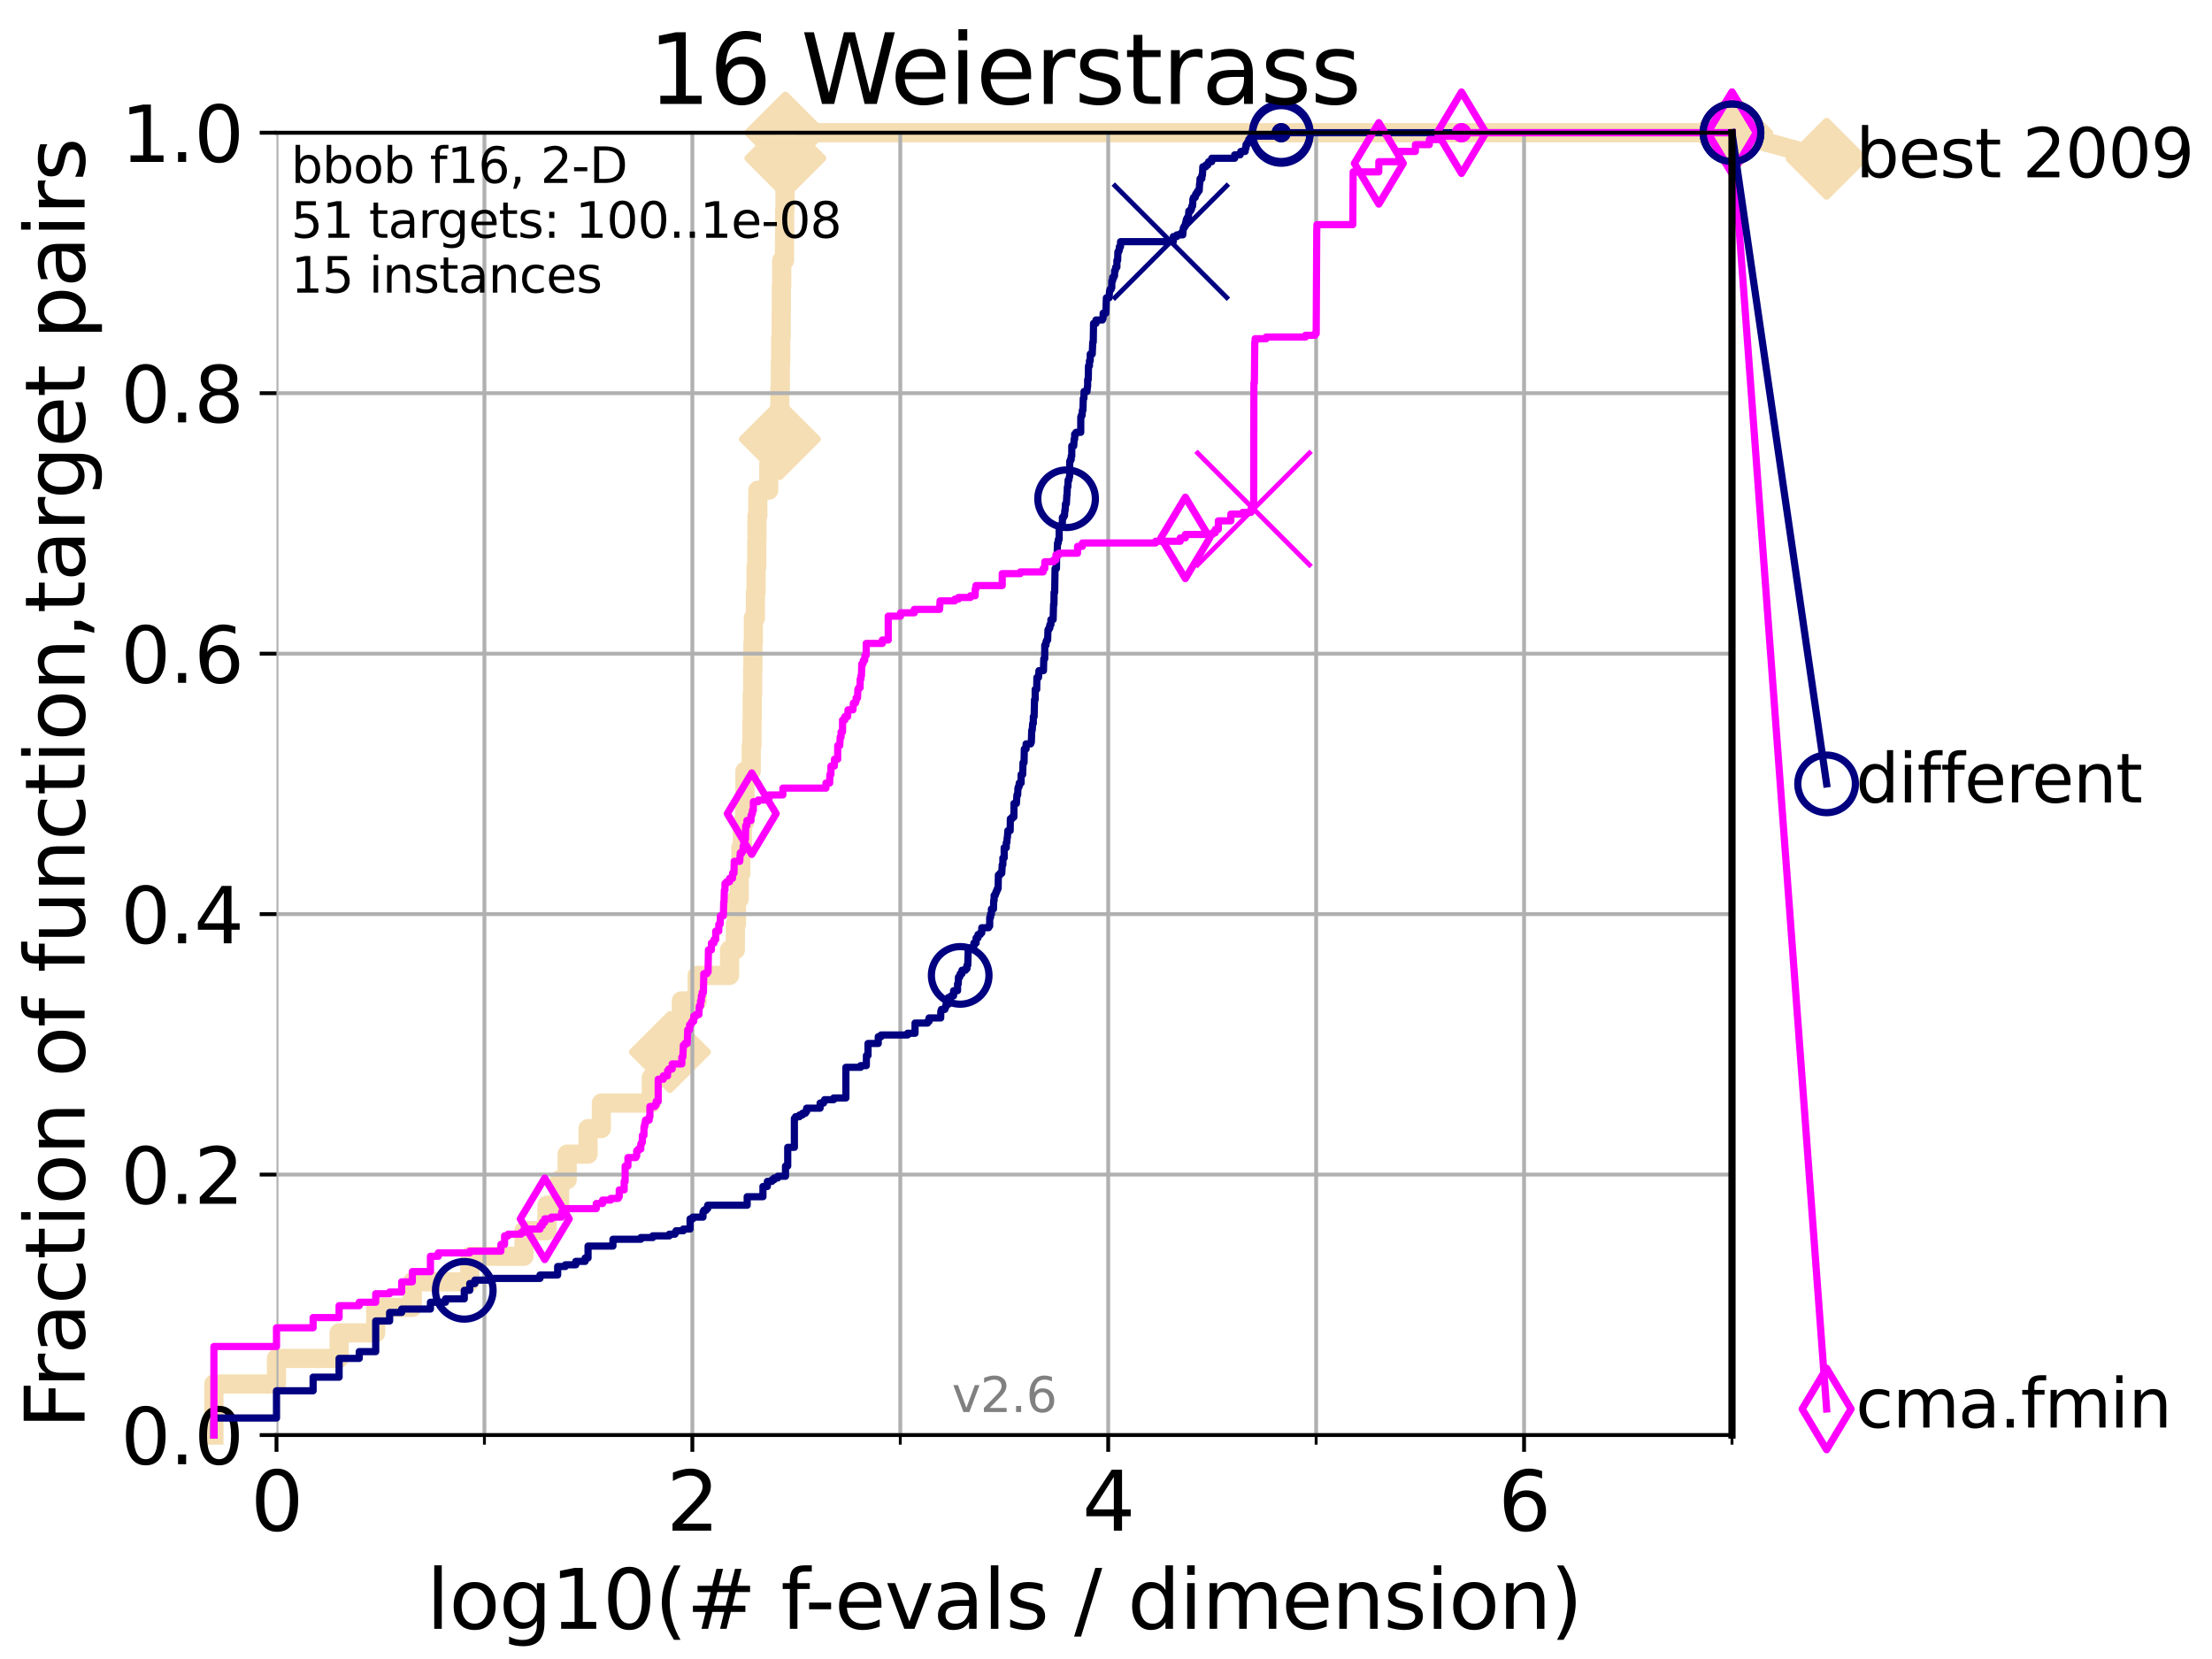 <?xml version="1.0" encoding="utf-8" standalone="no"?>
<!DOCTYPE svg PUBLIC "-//W3C//DTD SVG 1.1//EN"
  "http://www.w3.org/Graphics/SVG/1.1/DTD/svg11.dtd">
<svg height="345.6pt" version="1.1" viewBox="0 0 460.8 345.6" width="460.8pt" xmlns="http://www.w3.org/2000/svg" xmlns:xlink="http://www.w3.org/1999/xlink">
 <defs>
  <style type="text/css">*{stroke-linecap:butt;stroke-linejoin:round;}</style>
 </defs>
 <g id="figure_1">
  <g id="patch_1">
   <path d="M 0 345.6 
L 460.8 345.6 
L 460.8 0 
L 0 0 
z
" style="fill:#ffffff;"/>
  </g>
  <g id="axes_1">
   <g id="patch_2">
    <path d="M 57.6 298.944 
L 360.806 298.944 
L 360.806 27.648 
L 57.6 27.648 
z
" style="fill:#ffffff;"/>
   </g>
   <g id="line2d_1">
    <path d="M 44.561 298.944 
L 44.561 288.305 
L 57.6 288.305 
L 57.6 282.985 
L 70.639 282.985 
L 70.639 277.666 
L 78.267 277.666 
L 78.267 272.346 
L 85.894 272.346 
L 85.894 267.027 
L 97.858 267.027 
L 97.858 261.707 
L 109.159 261.707 
L 109.159 256.388 
L 113.954 256.388 
L 113.954 251.068 
L 116.584 251.068 
L 116.584 245.749 
L 118.152 245.749 
L 118.152 240.429 
L 122.5 240.429 
L 122.5 235.11 
L 125.271 235.11 
L 125.271 229.79 
L 135.688 229.79 
L 135.688 224.471 
L 139.556 224.471 
L 139.556 219.151 
L 141.611 219.151 
L 141.611 213.832 
L 141.932 213.832 
L 141.932 208.512 
L 145.238 208.512 
L 145.238 203.192 
L 151.983 203.192 
L 151.983 197.873 
L 153.189 197.873 
L 153.189 192.553 
L 153.421 192.553 
L 153.421 187.234 
L 153.99 187.234 
L 153.99 181.914 
L 154.323 181.914 
L 154.323 176.595 
L 154.65 176.595 
L 154.65 171.275 
L 155.13 171.275 
L 155.13 165.956 
L 155.183 165.956 
L 155.183 160.636 
L 156.502 160.636 
L 156.502 155.317 
L 156.648 155.317 
L 156.648 149.997 
L 156.697 149.997 
L 156.697 144.678 
L 156.793 144.678 
L 156.793 139.358 
L 156.841 139.358 
L 156.841 134.039 
L 156.937 134.039 
L 156.937 128.719 
L 157.363 128.719 
L 157.363 123.4 
L 157.503 123.4 
L 157.503 118.08 
L 157.642 118.08 
L 157.642 112.76 
L 157.688 112.76 
L 157.688 107.441 
L 157.871 107.441 
L 157.871 102.121 
L 160.142 102.121 
L 160.142 96.802 
L 162.385 96.802 
L 162.385 91.482 
L 162.457 91.482 
L 162.457 80.843 
L 162.563 80.843 
L 162.563 75.524 
L 162.634 75.524 
L 162.634 70.204 
L 162.74 70.204 
L 162.74 64.885 
L 162.775 64.885 
L 162.775 59.565 
L 162.845 59.565 
L 162.845 54.246 
L 163.43 54.246 
L 163.43 48.926 
L 163.464 48.926 
L 163.464 43.607 
L 163.532 43.607 
L 163.532 32.968 
L 163.599 32.968 
L 163.599 27.648 
L 360.806 27.648 
" style="fill:none;stroke:#f5deb3;stroke-linecap:square;stroke-width:4;"/>
   </g>
   <g id="line2d_2">
    <defs>
     <path d="M -0 7.778 
L 7.778 0 
L 0 -7.778 
L -7.778 -0 
z
" id="m01be792616" style="stroke:#f5deb3;stroke-linejoin:miter;stroke-width:1.5;"/>
    </defs>
    <g>
     <use style="fill:#f5deb3;stroke:#f5deb3;stroke-linejoin:miter;stroke-width:1.5;" x="139.556" xlink:href="#m01be792616" y="219.151"/>
     <use style="fill:#f5deb3;stroke:#f5deb3;stroke-linejoin:miter;stroke-width:1.5;" x="162.457" xlink:href="#m01be792616" y="91.482"/>
     <use style="fill:#f5deb3;stroke:#f5deb3;stroke-linejoin:miter;stroke-width:1.5;" x="163.599" xlink:href="#m01be792616" y="32.968"/>
     <use style="fill:#f5deb3;stroke:#f5deb3;stroke-linejoin:miter;stroke-width:1.5;" x="163.599" xlink:href="#m01be792616" y="27.648"/>
     <use style="fill:#f5deb3;stroke:#f5deb3;stroke-linejoin:miter;stroke-width:1.5;" x="163.599" xlink:href="#m01be792616" y="27.648"/>
     <use style="fill:#f5deb3;stroke:#f5deb3;stroke-linejoin:miter;stroke-width:1.5;" x="360.806" xlink:href="#m01be792616" y="27.648"/>
    </g>
   </g>
   <g id="line2d_3">
    <path style="fill:none;stroke:#f5deb3;stroke-linecap:square;stroke-width:4;"/>
    <g/>
   </g>
   <g id="line2d_4">
    <path d="M 360.806 27.648 
L 380.515 33.074 
" style="fill:none;stroke:#f5deb3;stroke-linecap:square;stroke-width:4;"/>
    <g>
     <use style="fill:#f5deb3;stroke:#f5deb3;stroke-linejoin:miter;stroke-width:1.5;" x="360.806" xlink:href="#m01be792616" y="27.648"/>
     <use style="fill:#f5deb3;stroke:#f5deb3;stroke-linejoin:miter;stroke-width:1.5;" x="380.515" xlink:href="#m01be792616" y="33.074"/>
    </g>
   </g>
   <g id="matplotlib.axis_1">
    <g id="xtick_1">
     <g id="line2d_5">
      <path clip-path="url(#p4ac9152bd4)" d="M 57.6 298.944 
L 57.6 27.648 
" style="fill:none;stroke:#b0b0b0;stroke-linecap:square;stroke-width:0.8;"/>
     </g>
     <g id="line2d_6">
      <defs>
       <path d="M 0 0 
L 0 3.5 
" id="m85156ece61" style="stroke:#000000;stroke-width:0.8;"/>
      </defs>
      <g>
       <use style="stroke:#000000;stroke-width:0.8;" x="57.6" xlink:href="#m85156ece61" y="298.944"/>
      </g>
     </g>
     <g id="text_1">
      <!-- 0 -->
      <g transform="translate(52.192 318.861)scale(0.17 -0.17)">
       <defs>
        <path d="M 2034 4250 
Q 1547 4250 1301 3770 
Q 1056 3291 1056 2328 
Q 1056 1369 1301 889 
Q 1547 409 2034 409 
Q 2525 409 2770 889 
Q 3016 1369 3016 2328 
Q 3016 3291 2770 3770 
Q 2525 4250 2034 4250 
z
M 2034 4750 
Q 2819 4750 3233 4129 
Q 3647 3509 3647 2328 
Q 3647 1150 3233 529 
Q 2819 -91 2034 -91 
Q 1250 -91 836 529 
Q 422 1150 422 2328 
Q 422 3509 836 4129 
Q 1250 4750 2034 4750 
z
" id="DejaVuSans-30" transform="scale(0.016)"/>
       </defs>
       <use xlink:href="#DejaVuSans-30"/>
      </g>
     </g>
    </g>
    <g id="xtick_2">
     <g id="line2d_7">
      <path clip-path="url(#p4ac9152bd4)" d="M 144.23 298.944 
L 144.23 27.648 
" style="fill:none;stroke:#b0b0b0;stroke-linecap:square;stroke-width:0.8;"/>
     </g>
     <g id="line2d_8">
      <g>
       <use style="stroke:#000000;stroke-width:0.8;" x="144.23" xlink:href="#m85156ece61" y="298.944"/>
      </g>
     </g>
     <g id="text_2">
      <!-- 2 -->
      <g transform="translate(138.822 318.861)scale(0.17 -0.17)">
       <defs>
        <path d="M 1228 531 
L 3431 531 
L 3431 0 
L 469 0 
L 469 531 
Q 828 903 1448 1529 
Q 2069 2156 2228 2338 
Q 2531 2678 2651 2914 
Q 2772 3150 2772 3378 
Q 2772 3750 2511 3984 
Q 2250 4219 1831 4219 
Q 1534 4219 1204 4116 
Q 875 4013 500 3803 
L 500 4441 
Q 881 4594 1212 4672 
Q 1544 4750 1819 4750 
Q 2544 4750 2975 4387 
Q 3406 4025 3406 3419 
Q 3406 3131 3298 2873 
Q 3191 2616 2906 2266 
Q 2828 2175 2409 1742 
Q 1991 1309 1228 531 
z
" id="DejaVuSans-32" transform="scale(0.016)"/>
       </defs>
       <use xlink:href="#DejaVuSans-32"/>
      </g>
     </g>
    </g>
    <g id="xtick_3">
     <g id="line2d_9">
      <path clip-path="url(#p4ac9152bd4)" d="M 230.861 298.944 
L 230.861 27.648 
" style="fill:none;stroke:#b0b0b0;stroke-linecap:square;stroke-width:0.8;"/>
     </g>
     <g id="line2d_10">
      <g>
       <use style="stroke:#000000;stroke-width:0.8;" x="230.861" xlink:href="#m85156ece61" y="298.944"/>
      </g>
     </g>
     <g id="text_3">
      <!-- 4 -->
      <g transform="translate(225.453 318.861)scale(0.17 -0.17)">
       <defs>
        <path d="M 2419 4116 
L 825 1625 
L 2419 1625 
L 2419 4116 
z
M 2253 4666 
L 3047 4666 
L 3047 1625 
L 3713 1625 
L 3713 1100 
L 3047 1100 
L 3047 0 
L 2419 0 
L 2419 1100 
L 313 1100 
L 313 1709 
L 2253 4666 
z
" id="DejaVuSans-34" transform="scale(0.016)"/>
       </defs>
       <use xlink:href="#DejaVuSans-34"/>
      </g>
     </g>
    </g>
    <g id="xtick_4">
     <g id="line2d_11">
      <path clip-path="url(#p4ac9152bd4)" d="M 317.491 298.944 
L 317.491 27.648 
" style="fill:none;stroke:#b0b0b0;stroke-linecap:square;stroke-width:0.8;"/>
     </g>
     <g id="line2d_12">
      <g>
       <use style="stroke:#000000;stroke-width:0.8;" x="317.491" xlink:href="#m85156ece61" y="298.944"/>
      </g>
     </g>
     <g id="text_4">
      <!-- 6 -->
      <g transform="translate(312.083 318.861)scale(0.17 -0.17)">
       <defs>
        <path d="M 2113 2584 
Q 1688 2584 1439 2293 
Q 1191 2003 1191 1497 
Q 1191 994 1439 701 
Q 1688 409 2113 409 
Q 2538 409 2786 701 
Q 3034 994 3034 1497 
Q 3034 2003 2786 2293 
Q 2538 2584 2113 2584 
z
M 3366 4563 
L 3366 3988 
Q 3128 4100 2886 4159 
Q 2644 4219 2406 4219 
Q 1781 4219 1451 3797 
Q 1122 3375 1075 2522 
Q 1259 2794 1537 2939 
Q 1816 3084 2150 3084 
Q 2853 3084 3261 2657 
Q 3669 2231 3669 1497 
Q 3669 778 3244 343 
Q 2819 -91 2113 -91 
Q 1303 -91 875 529 
Q 447 1150 447 2328 
Q 447 3434 972 4092 
Q 1497 4750 2381 4750 
Q 2619 4750 2861 4703 
Q 3103 4656 3366 4563 
z
" id="DejaVuSans-36" transform="scale(0.016)"/>
       </defs>
       <use xlink:href="#DejaVuSans-36"/>
      </g>
     </g>
    </g>
    <g id="xtick_5">
     <g id="line2d_13">
      <path clip-path="url(#p4ac9152bd4)" d="M 100.915 298.944 
L 100.915 27.648 
" style="fill:none;stroke:#b0b0b0;stroke-linecap:square;stroke-width:0.8;"/>
     </g>
     <g id="line2d_14">
      <defs>
       <path d="M 0 0 
L 0 2 
" id="m4f5e9fcf8e" style="stroke:#000000;stroke-width:0.6;"/>
      </defs>
      <g>
       <use style="stroke:#000000;stroke-width:0.6;" x="100.915" xlink:href="#m4f5e9fcf8e" y="298.944"/>
      </g>
     </g>
    </g>
    <g id="xtick_6">
     <g id="line2d_15">
      <path clip-path="url(#p4ac9152bd4)" d="M 187.546 298.944 
L 187.546 27.648 
" style="fill:none;stroke:#b0b0b0;stroke-linecap:square;stroke-width:0.8;"/>
     </g>
     <g id="line2d_16">
      <g>
       <use style="stroke:#000000;stroke-width:0.6;" x="187.546" xlink:href="#m4f5e9fcf8e" y="298.944"/>
      </g>
     </g>
    </g>
    <g id="xtick_7">
     <g id="line2d_17">
      <path clip-path="url(#p4ac9152bd4)" d="M 274.176 298.944 
L 274.176 27.648 
" style="fill:none;stroke:#b0b0b0;stroke-linecap:square;stroke-width:0.8;"/>
     </g>
     <g id="line2d_18">
      <g>
       <use style="stroke:#000000;stroke-width:0.6;" x="274.176" xlink:href="#m4f5e9fcf8e" y="298.944"/>
      </g>
     </g>
    </g>
    <g id="xtick_8">
     <g id="line2d_19">
      <path clip-path="url(#p4ac9152bd4)" d="M 360.806 298.944 
L 360.806 27.648 
" style="fill:none;stroke:#b0b0b0;stroke-linecap:square;stroke-width:0.8;"/>
     </g>
     <g id="line2d_20">
      <g>
       <use style="stroke:#000000;stroke-width:0.6;" x="360.806" xlink:href="#m4f5e9fcf8e" y="298.944"/>
      </g>
     </g>
    </g>
    <g id="text_5">
     <!-- log10(# f-evals / dimension) -->
     <g transform="translate(88.823 339.314)scale(0.17 -0.17)">
      <defs>
       <path d="M 603 4863 
L 1178 4863 
L 1178 0 
L 603 0 
L 603 4863 
z
" id="DejaVuSans-6c" transform="scale(0.016)"/>
       <path d="M 1959 3097 
Q 1497 3097 1228 2736 
Q 959 2375 959 1747 
Q 959 1119 1226 758 
Q 1494 397 1959 397 
Q 2419 397 2687 759 
Q 2956 1122 2956 1747 
Q 2956 2369 2687 2733 
Q 2419 3097 1959 3097 
z
M 1959 3584 
Q 2709 3584 3137 3096 
Q 3566 2609 3566 1747 
Q 3566 888 3137 398 
Q 2709 -91 1959 -91 
Q 1206 -91 779 398 
Q 353 888 353 1747 
Q 353 2609 779 3096 
Q 1206 3584 1959 3584 
z
" id="DejaVuSans-6f" transform="scale(0.016)"/>
       <path d="M 2906 1791 
Q 2906 2416 2648 2759 
Q 2391 3103 1925 3103 
Q 1463 3103 1205 2759 
Q 947 2416 947 1791 
Q 947 1169 1205 825 
Q 1463 481 1925 481 
Q 2391 481 2648 825 
Q 2906 1169 2906 1791 
z
M 3481 434 
Q 3481 -459 3084 -895 
Q 2688 -1331 1869 -1331 
Q 1566 -1331 1297 -1286 
Q 1028 -1241 775 -1147 
L 775 -588 
Q 1028 -725 1275 -790 
Q 1522 -856 1778 -856 
Q 2344 -856 2625 -561 
Q 2906 -266 2906 331 
L 2906 616 
Q 2728 306 2450 153 
Q 2172 0 1784 0 
Q 1141 0 747 490 
Q 353 981 353 1791 
Q 353 2603 747 3093 
Q 1141 3584 1784 3584 
Q 2172 3584 2450 3431 
Q 2728 3278 2906 2969 
L 2906 3500 
L 3481 3500 
L 3481 434 
z
" id="DejaVuSans-67" transform="scale(0.016)"/>
       <path d="M 794 531 
L 1825 531 
L 1825 4091 
L 703 3866 
L 703 4441 
L 1819 4666 
L 2450 4666 
L 2450 531 
L 3481 531 
L 3481 0 
L 794 0 
L 794 531 
z
" id="DejaVuSans-31" transform="scale(0.016)"/>
       <path d="M 1984 4856 
Q 1566 4138 1362 3434 
Q 1159 2731 1159 2009 
Q 1159 1288 1364 580 
Q 1569 -128 1984 -844 
L 1484 -844 
Q 1016 -109 783 600 
Q 550 1309 550 2009 
Q 550 2706 781 3412 
Q 1013 4119 1484 4856 
L 1984 4856 
z
" id="DejaVuSans-28" transform="scale(0.016)"/>
       <path d="M 3272 2816 
L 2363 2816 
L 2100 1772 
L 3016 1772 
L 3272 2816 
z
M 2803 4594 
L 2478 3297 
L 3391 3297 
L 3719 4594 
L 4219 4594 
L 3897 3297 
L 4872 3297 
L 4872 2816 
L 3775 2816 
L 3519 1772 
L 4513 1772 
L 4513 1294 
L 3397 1294 
L 3072 0 
L 2572 0 
L 2894 1294 
L 1978 1294 
L 1656 0 
L 1153 0 
L 1478 1294 
L 494 1294 
L 494 1772 
L 1594 1772 
L 1856 2816 
L 850 2816 
L 850 3297 
L 1978 3297 
L 2297 4594 
L 2803 4594 
z
" id="DejaVuSans-23" transform="scale(0.016)"/>
       <path id="DejaVuSans-20" transform="scale(0.016)"/>
       <path d="M 2375 4863 
L 2375 4384 
L 1825 4384 
Q 1516 4384 1395 4259 
Q 1275 4134 1275 3809 
L 1275 3500 
L 2222 3500 
L 2222 3053 
L 1275 3053 
L 1275 0 
L 697 0 
L 697 3053 
L 147 3053 
L 147 3500 
L 697 3500 
L 697 3744 
Q 697 4328 969 4595 
Q 1241 4863 1831 4863 
L 2375 4863 
z
" id="DejaVuSans-66" transform="scale(0.016)"/>
       <path d="M 313 2009 
L 1997 2009 
L 1997 1497 
L 313 1497 
L 313 2009 
z
" id="DejaVuSans-2d" transform="scale(0.016)"/>
       <path d="M 3597 1894 
L 3597 1613 
L 953 1613 
Q 991 1019 1311 708 
Q 1631 397 2203 397 
Q 2534 397 2845 478 
Q 3156 559 3463 722 
L 3463 178 
Q 3153 47 2828 -22 
Q 2503 -91 2169 -91 
Q 1331 -91 842 396 
Q 353 884 353 1716 
Q 353 2575 817 3079 
Q 1281 3584 2069 3584 
Q 2775 3584 3186 3129 
Q 3597 2675 3597 1894 
z
M 3022 2063 
Q 3016 2534 2758 2815 
Q 2500 3097 2075 3097 
Q 1594 3097 1305 2825 
Q 1016 2553 972 2059 
L 3022 2063 
z
" id="DejaVuSans-65" transform="scale(0.016)"/>
       <path d="M 191 3500 
L 800 3500 
L 1894 563 
L 2988 3500 
L 3597 3500 
L 2284 0 
L 1503 0 
L 191 3500 
z
" id="DejaVuSans-76" transform="scale(0.016)"/>
       <path d="M 2194 1759 
Q 1497 1759 1228 1600 
Q 959 1441 959 1056 
Q 959 750 1161 570 
Q 1363 391 1709 391 
Q 2188 391 2477 730 
Q 2766 1069 2766 1631 
L 2766 1759 
L 2194 1759 
z
M 3341 1997 
L 3341 0 
L 2766 0 
L 2766 531 
Q 2569 213 2275 61 
Q 1981 -91 1556 -91 
Q 1019 -91 701 211 
Q 384 513 384 1019 
Q 384 1609 779 1909 
Q 1175 2209 1959 2209 
L 2766 2209 
L 2766 2266 
Q 2766 2663 2505 2880 
Q 2244 3097 1772 3097 
Q 1472 3097 1187 3025 
Q 903 2953 641 2809 
L 641 3341 
Q 956 3463 1253 3523 
Q 1550 3584 1831 3584 
Q 2591 3584 2966 3190 
Q 3341 2797 3341 1997 
z
" id="DejaVuSans-61" transform="scale(0.016)"/>
       <path d="M 2834 3397 
L 2834 2853 
Q 2591 2978 2328 3040 
Q 2066 3103 1784 3103 
Q 1356 3103 1142 2972 
Q 928 2841 928 2578 
Q 928 2378 1081 2264 
Q 1234 2150 1697 2047 
L 1894 2003 
Q 2506 1872 2764 1633 
Q 3022 1394 3022 966 
Q 3022 478 2636 193 
Q 2250 -91 1575 -91 
Q 1294 -91 989 -36 
Q 684 19 347 128 
L 347 722 
Q 666 556 975 473 
Q 1284 391 1588 391 
Q 1994 391 2212 530 
Q 2431 669 2431 922 
Q 2431 1156 2273 1281 
Q 2116 1406 1581 1522 
L 1381 1569 
Q 847 1681 609 1914 
Q 372 2147 372 2553 
Q 372 3047 722 3315 
Q 1072 3584 1716 3584 
Q 2034 3584 2315 3537 
Q 2597 3491 2834 3397 
z
" id="DejaVuSans-73" transform="scale(0.016)"/>
       <path d="M 1625 4666 
L 2156 4666 
L 531 -594 
L 0 -594 
L 1625 4666 
z
" id="DejaVuSans-2f" transform="scale(0.016)"/>
       <path d="M 2906 2969 
L 2906 4863 
L 3481 4863 
L 3481 0 
L 2906 0 
L 2906 525 
Q 2725 213 2448 61 
Q 2172 -91 1784 -91 
Q 1150 -91 751 415 
Q 353 922 353 1747 
Q 353 2572 751 3078 
Q 1150 3584 1784 3584 
Q 2172 3584 2448 3432 
Q 2725 3281 2906 2969 
z
M 947 1747 
Q 947 1113 1208 752 
Q 1469 391 1925 391 
Q 2381 391 2643 752 
Q 2906 1113 2906 1747 
Q 2906 2381 2643 2742 
Q 2381 3103 1925 3103 
Q 1469 3103 1208 2742 
Q 947 2381 947 1747 
z
" id="DejaVuSans-64" transform="scale(0.016)"/>
       <path d="M 603 3500 
L 1178 3500 
L 1178 0 
L 603 0 
L 603 3500 
z
M 603 4863 
L 1178 4863 
L 1178 4134 
L 603 4134 
L 603 4863 
z
" id="DejaVuSans-69" transform="scale(0.016)"/>
       <path d="M 3328 2828 
Q 3544 3216 3844 3400 
Q 4144 3584 4550 3584 
Q 5097 3584 5394 3201 
Q 5691 2819 5691 2113 
L 5691 0 
L 5113 0 
L 5113 2094 
Q 5113 2597 4934 2840 
Q 4756 3084 4391 3084 
Q 3944 3084 3684 2787 
Q 3425 2491 3425 1978 
L 3425 0 
L 2847 0 
L 2847 2094 
Q 2847 2600 2669 2842 
Q 2491 3084 2119 3084 
Q 1678 3084 1418 2786 
Q 1159 2488 1159 1978 
L 1159 0 
L 581 0 
L 581 3500 
L 1159 3500 
L 1159 2956 
Q 1356 3278 1631 3431 
Q 1906 3584 2284 3584 
Q 2666 3584 2933 3390 
Q 3200 3197 3328 2828 
z
" id="DejaVuSans-6d" transform="scale(0.016)"/>
       <path d="M 3513 2113 
L 3513 0 
L 2938 0 
L 2938 2094 
Q 2938 2591 2744 2837 
Q 2550 3084 2163 3084 
Q 1697 3084 1428 2787 
Q 1159 2491 1159 1978 
L 1159 0 
L 581 0 
L 581 3500 
L 1159 3500 
L 1159 2956 
Q 1366 3272 1645 3428 
Q 1925 3584 2291 3584 
Q 2894 3584 3203 3211 
Q 3513 2838 3513 2113 
z
" id="DejaVuSans-6e" transform="scale(0.016)"/>
       <path d="M 513 4856 
L 1013 4856 
Q 1481 4119 1714 3412 
Q 1947 2706 1947 2009 
Q 1947 1309 1714 600 
Q 1481 -109 1013 -844 
L 513 -844 
Q 928 -128 1133 580 
Q 1338 1288 1338 2009 
Q 1338 2731 1133 3434 
Q 928 4138 513 4856 
z
" id="DejaVuSans-29" transform="scale(0.016)"/>
      </defs>
      <use xlink:href="#DejaVuSans-6c"/>
      <use x="27.783" xlink:href="#DejaVuSans-6f"/>
      <use x="88.965" xlink:href="#DejaVuSans-67"/>
      <use x="152.441" xlink:href="#DejaVuSans-31"/>
      <use x="216.064" xlink:href="#DejaVuSans-30"/>
      <use x="279.688" xlink:href="#DejaVuSans-28"/>
      <use x="318.701" xlink:href="#DejaVuSans-23"/>
      <use x="402.49" xlink:href="#DejaVuSans-20"/>
      <use x="434.277" xlink:href="#DejaVuSans-66"/>
      <use x="463.982" xlink:href="#DejaVuSans-2d"/>
      <use x="500.066" xlink:href="#DejaVuSans-65"/>
      <use x="561.59" xlink:href="#DejaVuSans-76"/>
      <use x="620.77" xlink:href="#DejaVuSans-61"/>
      <use x="682.049" xlink:href="#DejaVuSans-6c"/>
      <use x="709.832" xlink:href="#DejaVuSans-73"/>
      <use x="761.932" xlink:href="#DejaVuSans-20"/>
      <use x="793.719" xlink:href="#DejaVuSans-2f"/>
      <use x="827.41" xlink:href="#DejaVuSans-20"/>
      <use x="859.197" xlink:href="#DejaVuSans-64"/>
      <use x="922.674" xlink:href="#DejaVuSans-69"/>
      <use x="950.457" xlink:href="#DejaVuSans-6d"/>
      <use x="1047.869" xlink:href="#DejaVuSans-65"/>
      <use x="1109.393" xlink:href="#DejaVuSans-6e"/>
      <use x="1172.771" xlink:href="#DejaVuSans-73"/>
      <use x="1224.871" xlink:href="#DejaVuSans-69"/>
      <use x="1252.654" xlink:href="#DejaVuSans-6f"/>
      <use x="1313.836" xlink:href="#DejaVuSans-6e"/>
      <use x="1377.215" xlink:href="#DejaVuSans-29"/>
     </g>
    </g>
   </g>
   <g id="matplotlib.axis_2">
    <g id="ytick_1">
     <g id="line2d_21">
      <path clip-path="url(#p4ac9152bd4)" d="M 57.6 298.944 
L 360.806 298.944 
" style="fill:none;stroke:#b0b0b0;stroke-linecap:square;stroke-width:0.8;"/>
     </g>
     <g id="line2d_22">
      <defs>
       <path d="M 0 0 
L -3.5 0 
" id="m575693ec9d" style="stroke:#000000;stroke-width:0.8;"/>
      </defs>
      <g>
       <use style="stroke:#000000;stroke-width:0.8;" x="57.6" xlink:href="#m575693ec9d" y="298.944"/>
      </g>
     </g>
     <g id="text_6">
      <!-- 0.0 -->
      <g transform="translate(25.155 305.023)scale(0.16 -0.16)">
       <defs>
        <path d="M 684 794 
L 1344 794 
L 1344 0 
L 684 0 
L 684 794 
z
" id="DejaVuSans-2e" transform="scale(0.016)"/>
       </defs>
       <use xlink:href="#DejaVuSans-30"/>
       <use x="63.623" xlink:href="#DejaVuSans-2e"/>
       <use x="95.41" xlink:href="#DejaVuSans-30"/>
      </g>
     </g>
    </g>
    <g id="ytick_2">
     <g id="line2d_23">
      <path clip-path="url(#p4ac9152bd4)" d="M 57.6 244.685 
L 360.806 244.685 
" style="fill:none;stroke:#b0b0b0;stroke-linecap:square;stroke-width:0.8;"/>
     </g>
     <g id="line2d_24">
      <g>
       <use style="stroke:#000000;stroke-width:0.8;" x="57.6" xlink:href="#m575693ec9d" y="244.685"/>
      </g>
     </g>
     <g id="text_7">
      <!-- 0.2 -->
      <g transform="translate(25.155 250.764)scale(0.16 -0.16)">
       <use xlink:href="#DejaVuSans-30"/>
       <use x="63.623" xlink:href="#DejaVuSans-2e"/>
       <use x="95.41" xlink:href="#DejaVuSans-32"/>
      </g>
     </g>
    </g>
    <g id="ytick_3">
     <g id="line2d_25">
      <path clip-path="url(#p4ac9152bd4)" d="M 57.6 190.426 
L 360.806 190.426 
" style="fill:none;stroke:#b0b0b0;stroke-linecap:square;stroke-width:0.8;"/>
     </g>
     <g id="line2d_26">
      <g>
       <use style="stroke:#000000;stroke-width:0.8;" x="57.6" xlink:href="#m575693ec9d" y="190.426"/>
      </g>
     </g>
     <g id="text_8">
      <!-- 0.4 -->
      <g transform="translate(25.155 196.504)scale(0.16 -0.16)">
       <use xlink:href="#DejaVuSans-30"/>
       <use x="63.623" xlink:href="#DejaVuSans-2e"/>
       <use x="95.41" xlink:href="#DejaVuSans-34"/>
      </g>
     </g>
    </g>
    <g id="ytick_4">
     <g id="line2d_27">
      <path clip-path="url(#p4ac9152bd4)" d="M 57.6 136.166 
L 360.806 136.166 
" style="fill:none;stroke:#b0b0b0;stroke-linecap:square;stroke-width:0.8;"/>
     </g>
     <g id="line2d_28">
      <g>
       <use style="stroke:#000000;stroke-width:0.8;" x="57.6" xlink:href="#m575693ec9d" y="136.166"/>
      </g>
     </g>
     <g id="text_9">
      <!-- 0.6 -->
      <g transform="translate(25.155 142.245)scale(0.16 -0.16)">
       <use xlink:href="#DejaVuSans-30"/>
       <use x="63.623" xlink:href="#DejaVuSans-2e"/>
       <use x="95.41" xlink:href="#DejaVuSans-36"/>
      </g>
     </g>
    </g>
    <g id="ytick_5">
     <g id="line2d_29">
      <path clip-path="url(#p4ac9152bd4)" d="M 57.6 81.907 
L 360.806 81.907 
" style="fill:none;stroke:#b0b0b0;stroke-linecap:square;stroke-width:0.8;"/>
     </g>
     <g id="line2d_30">
      <g>
       <use style="stroke:#000000;stroke-width:0.8;" x="57.6" xlink:href="#m575693ec9d" y="81.907"/>
      </g>
     </g>
     <g id="text_10">
      <!-- 0.8 -->
      <g transform="translate(25.155 87.986)scale(0.16 -0.16)">
       <defs>
        <path d="M 2034 2216 
Q 1584 2216 1326 1975 
Q 1069 1734 1069 1313 
Q 1069 891 1326 650 
Q 1584 409 2034 409 
Q 2484 409 2743 651 
Q 3003 894 3003 1313 
Q 3003 1734 2745 1975 
Q 2488 2216 2034 2216 
z
M 1403 2484 
Q 997 2584 770 2862 
Q 544 3141 544 3541 
Q 544 4100 942 4425 
Q 1341 4750 2034 4750 
Q 2731 4750 3128 4425 
Q 3525 4100 3525 3541 
Q 3525 3141 3298 2862 
Q 3072 2584 2669 2484 
Q 3125 2378 3379 2068 
Q 3634 1759 3634 1313 
Q 3634 634 3220 271 
Q 2806 -91 2034 -91 
Q 1263 -91 848 271 
Q 434 634 434 1313 
Q 434 1759 690 2068 
Q 947 2378 1403 2484 
z
M 1172 3481 
Q 1172 3119 1398 2916 
Q 1625 2713 2034 2713 
Q 2441 2713 2670 2916 
Q 2900 3119 2900 3481 
Q 2900 3844 2670 4047 
Q 2441 4250 2034 4250 
Q 1625 4250 1398 4047 
Q 1172 3844 1172 3481 
z
" id="DejaVuSans-38" transform="scale(0.016)"/>
       </defs>
       <use xlink:href="#DejaVuSans-30"/>
       <use x="63.623" xlink:href="#DejaVuSans-2e"/>
       <use x="95.41" xlink:href="#DejaVuSans-38"/>
      </g>
     </g>
    </g>
    <g id="ytick_6">
     <g id="line2d_31">
      <path clip-path="url(#p4ac9152bd4)" d="M 57.6 27.648 
L 360.806 27.648 
" style="fill:none;stroke:#b0b0b0;stroke-linecap:square;stroke-width:0.8;"/>
     </g>
     <g id="line2d_32">
      <g>
       <use style="stroke:#000000;stroke-width:0.8;" x="57.6" xlink:href="#m575693ec9d" y="27.648"/>
      </g>
     </g>
     <g id="text_11">
      <!-- 1.0 -->
      <g transform="translate(25.155 33.727)scale(0.16 -0.16)">
       <use xlink:href="#DejaVuSans-31"/>
       <use x="63.623" xlink:href="#DejaVuSans-2e"/>
       <use x="95.41" xlink:href="#DejaVuSans-30"/>
      </g>
     </g>
    </g>
    <g id="text_12">
     <!-- Fraction of function,target pairs -->
     <g transform="translate(17.62 297.681)rotate(-90)scale(0.17 -0.17)">
      <defs>
       <path d="M 628 4666 
L 3309 4666 
L 3309 4134 
L 1259 4134 
L 1259 2759 
L 3109 2759 
L 3109 2228 
L 1259 2228 
L 1259 0 
L 628 0 
L 628 4666 
z
" id="DejaVuSans-46" transform="scale(0.016)"/>
       <path d="M 2631 2963 
Q 2534 3019 2420 3045 
Q 2306 3072 2169 3072 
Q 1681 3072 1420 2755 
Q 1159 2438 1159 1844 
L 1159 0 
L 581 0 
L 581 3500 
L 1159 3500 
L 1159 2956 
Q 1341 3275 1631 3429 
Q 1922 3584 2338 3584 
Q 2397 3584 2469 3576 
Q 2541 3569 2628 3553 
L 2631 2963 
z
" id="DejaVuSans-72" transform="scale(0.016)"/>
       <path d="M 3122 3366 
L 3122 2828 
Q 2878 2963 2633 3030 
Q 2388 3097 2138 3097 
Q 1578 3097 1268 2742 
Q 959 2388 959 1747 
Q 959 1106 1268 751 
Q 1578 397 2138 397 
Q 2388 397 2633 464 
Q 2878 531 3122 666 
L 3122 134 
Q 2881 22 2623 -34 
Q 2366 -91 2075 -91 
Q 1284 -91 818 406 
Q 353 903 353 1747 
Q 353 2603 823 3093 
Q 1294 3584 2113 3584 
Q 2378 3584 2631 3529 
Q 2884 3475 3122 3366 
z
" id="DejaVuSans-63" transform="scale(0.016)"/>
       <path d="M 1172 4494 
L 1172 3500 
L 2356 3500 
L 2356 3053 
L 1172 3053 
L 1172 1153 
Q 1172 725 1289 603 
Q 1406 481 1766 481 
L 2356 481 
L 2356 0 
L 1766 0 
Q 1100 0 847 248 
Q 594 497 594 1153 
L 594 3053 
L 172 3053 
L 172 3500 
L 594 3500 
L 594 4494 
L 1172 4494 
z
" id="DejaVuSans-74" transform="scale(0.016)"/>
       <path d="M 544 1381 
L 544 3500 
L 1119 3500 
L 1119 1403 
Q 1119 906 1312 657 
Q 1506 409 1894 409 
Q 2359 409 2629 706 
Q 2900 1003 2900 1516 
L 2900 3500 
L 3475 3500 
L 3475 0 
L 2900 0 
L 2900 538 
Q 2691 219 2414 64 
Q 2138 -91 1772 -91 
Q 1169 -91 856 284 
Q 544 659 544 1381 
z
M 1991 3584 
L 1991 3584 
z
" id="DejaVuSans-75" transform="scale(0.016)"/>
       <path d="M 750 794 
L 1409 794 
L 1409 256 
L 897 -744 
L 494 -744 
L 750 256 
L 750 794 
z
" id="DejaVuSans-2c" transform="scale(0.016)"/>
       <path d="M 1159 525 
L 1159 -1331 
L 581 -1331 
L 581 3500 
L 1159 3500 
L 1159 2969 
Q 1341 3281 1617 3432 
Q 1894 3584 2278 3584 
Q 2916 3584 3314 3078 
Q 3713 2572 3713 1747 
Q 3713 922 3314 415 
Q 2916 -91 2278 -91 
Q 1894 -91 1617 61 
Q 1341 213 1159 525 
z
M 3116 1747 
Q 3116 2381 2855 2742 
Q 2594 3103 2138 3103 
Q 1681 3103 1420 2742 
Q 1159 2381 1159 1747 
Q 1159 1113 1420 752 
Q 1681 391 2138 391 
Q 2594 391 2855 752 
Q 3116 1113 3116 1747 
z
" id="DejaVuSans-70" transform="scale(0.016)"/>
      </defs>
      <use xlink:href="#DejaVuSans-46"/>
      <use x="50.27" xlink:href="#DejaVuSans-72"/>
      <use x="91.383" xlink:href="#DejaVuSans-61"/>
      <use x="152.662" xlink:href="#DejaVuSans-63"/>
      <use x="207.643" xlink:href="#DejaVuSans-74"/>
      <use x="246.852" xlink:href="#DejaVuSans-69"/>
      <use x="274.635" xlink:href="#DejaVuSans-6f"/>
      <use x="335.816" xlink:href="#DejaVuSans-6e"/>
      <use x="399.195" xlink:href="#DejaVuSans-20"/>
      <use x="430.982" xlink:href="#DejaVuSans-6f"/>
      <use x="492.164" xlink:href="#DejaVuSans-66"/>
      <use x="527.369" xlink:href="#DejaVuSans-20"/>
      <use x="559.156" xlink:href="#DejaVuSans-66"/>
      <use x="594.361" xlink:href="#DejaVuSans-75"/>
      <use x="657.74" xlink:href="#DejaVuSans-6e"/>
      <use x="721.119" xlink:href="#DejaVuSans-63"/>
      <use x="776.1" xlink:href="#DejaVuSans-74"/>
      <use x="815.309" xlink:href="#DejaVuSans-69"/>
      <use x="843.092" xlink:href="#DejaVuSans-6f"/>
      <use x="904.273" xlink:href="#DejaVuSans-6e"/>
      <use x="967.652" xlink:href="#DejaVuSans-2c"/>
      <use x="999.439" xlink:href="#DejaVuSans-74"/>
      <use x="1038.648" xlink:href="#DejaVuSans-61"/>
      <use x="1099.928" xlink:href="#DejaVuSans-72"/>
      <use x="1139.291" xlink:href="#DejaVuSans-67"/>
      <use x="1202.768" xlink:href="#DejaVuSans-65"/>
      <use x="1264.291" xlink:href="#DejaVuSans-74"/>
      <use x="1303.5" xlink:href="#DejaVuSans-20"/>
      <use x="1335.287" xlink:href="#DejaVuSans-70"/>
      <use x="1398.764" xlink:href="#DejaVuSans-61"/>
      <use x="1460.043" xlink:href="#DejaVuSans-69"/>
      <use x="1487.826" xlink:href="#DejaVuSans-72"/>
      <use x="1528.939" xlink:href="#DejaVuSans-73"/>
     </g>
    </g>
   </g>
   <g id="line2d_33">
    <defs>
     <path d="M 0 1.5 
C 0.398 1.5 0.779 1.342 1.061 1.061 
C 1.342 0.779 1.5 0.398 1.5 0 
C 1.5 -0.398 1.342 -0.779 1.061 -1.061 
C 0.779 -1.342 0.398 -1.5 0 -1.5 
C -0.398 -1.5 -0.779 -1.342 -1.061 -1.061 
C -1.342 -0.779 -1.5 -0.398 -1.5 0 
C -1.5 0.398 -1.342 0.779 -1.061 1.061 
C -0.779 1.342 -0.398 1.5 0 1.5 
z
" id="mc702a20cba" style="stroke:#f5deb3;"/>
    </defs>
    <g>
     <use style="fill:#f5deb3;stroke:#f5deb3;" x="163.599" xlink:href="#mc702a20cba" y="27.648"/>
     <use style="fill:#f5deb3;stroke:#f5deb3;" x="163.599" xlink:href="#mc702a20cba" y="27.648"/>
    </g>
   </g>
   <g id="line2d_34">
    <defs>
     <path d="M 0 1.5 
C 0.398 1.5 0.779 1.342 1.061 1.061 
C 1.342 0.779 1.5 0.398 1.5 0 
C 1.5 -0.398 1.342 -0.779 1.061 -1.061 
C 0.779 -1.342 0.398 -1.5 0 -1.5 
C -0.398 -1.5 -0.779 -1.342 -1.061 -1.061 
C -1.342 -0.779 -1.5 -0.398 -1.5 0 
C -1.5 0.398 -1.342 0.779 -1.061 1.061 
C -0.779 1.342 -0.398 1.5 0 1.5 
z
" id="m2aaafad1de" style="stroke:#000080;"/>
    </defs>
    <g>
     <use style="fill:#000080;stroke:#000080;" x="266.904" xlink:href="#m2aaafad1de" y="27.648"/>
     <use style="fill:#000080;stroke:#000080;" x="266.904" xlink:href="#m2aaafad1de" y="27.648"/>
    </g>
   </g>
   <g id="line2d_35">
    <path d="M 44.561 298.944 
L 44.561 295.398 
L 57.6 295.398 
L 57.6 289.723 
L 65.227 289.723 
L 65.227 286.886 
L 70.639 286.886 
L 70.639 282.985 
L 74.837 282.985 
L 74.837 281.567 
L 78.267 281.567 
L 78.267 275.183 
L 81.166 275.183 
L 81.166 273.41 
L 83.678 273.41 
L 83.678 272.701 
L 89.669 272.701 
L 89.669 271.282 
L 92.812 271.282 
L 92.812 270.573 
L 96.718 270.573 
L 96.718 268.8 
L 97.858 268.8 
L 97.858 267.381 
L 98.933 267.381 
L 98.933 266.672 
L 101.833 266.672 
L 101.833 266.318 
L 112.488 266.318 
L 112.488 265.608 
L 116.17 265.608 
L 116.17 263.835 
L 117.772 263.835 
L 117.772 263.48 
L 119.945 263.48 
L 119.945 262.771 
L 121.893 262.771 
L 121.893 262.062 
L 122.5 262.062 
L 122.5 259.579 
L 127.686 259.579 
L 127.686 258.161 
L 133.49 258.161 
L 133.49 257.806 
L 135.981 257.806 
L 135.981 257.452 
L 139.435 257.452 
L 139.435 257.097 
L 140.612 257.097 
L 140.612 256.742 
L 140.838 256.742 
L 140.838 256.388 
L 142.353 256.388 
L 142.353 256.033 
L 143.754 256.033 
L 143.754 253.905 
L 144.324 253.905 
L 144.324 253.551 
L 146.446 253.551 
L 146.446 252.487 
L 146.613 252.487 
L 146.613 252.132 
L 147.103 252.132 
L 147.103 251.778 
L 147.424 251.778 
L 147.424 251.068 
L 155.65 251.068 
L 155.65 249.295 
L 158.934 249.295 
L 158.934 247.167 
L 159.858 247.167 
L 159.858 246.103 
L 160.817 246.103 
L 160.817 245.749 
L 161.278 245.749 
L 161.278 245.394 
L 162.023 245.394 
L 162.023 245.039 
L 163.633 245.039 
L 163.633 242.912 
L 164.096 242.912 
L 164.096 239.011 
L 165.483 239.011 
L 165.483 232.982 
L 165.725 232.982 
L 165.725 232.627 
L 166.547 232.627 
L 166.547 232.273 
L 167.168 232.273 
L 167.168 231.918 
L 167.77 231.918 
L 167.77 231.563 
L 168.037 231.563 
L 168.037 230.854 
L 170.842 230.854 
L 170.842 229.79 
L 171.56 229.79 
L 171.56 229.435 
L 171.778 229.435 
L 171.778 229.081 
L 173.68 229.081 
L 173.68 228.726 
L 176.214 228.726 
L 176.214 222.343 
L 179.282 222.343 
L 179.282 221.988 
L 180.47 221.988 
L 180.497 219.86 
L 180.823 219.86 
L 180.823 217.378 
L 182.956 217.378 
L 182.956 215.959 
L 183.547 215.959 
L 183.547 215.605 
L 189.072 215.605 
L 189.072 215.25 
L 190.619 215.25 
L 190.619 213.122 
L 193.226 213.122 
L 193.226 212.768 
L 193.543 212.768 
L 193.543 212.058 
L 195.965 212.058 
L 195.989 210.64 
L 196.109 210.64 
L 196.109 210.285 
L 196.823 210.285 
L 196.823 209.931 
L 196.983 209.931 
L 197.074 209.221 
L 197.544 209.221 
L 197.544 207.803 
L 198.143 207.803 
L 198.143 207.448 
L 198.65 207.448 
L 198.65 206.384 
L 199.476 206.384 
L 199.476 204.966 
L 199.625 204.966 
L 199.664 203.547 
L 199.939 203.547 
L 200.026 202.838 
L 200.391 202.838 
L 200.391 202.129 
L 201.127 202.129 
L 201.127 201.774 
L 201.444 201.774 
L 201.444 201.065 
L 201.605 201.065 
L 201.694 197.873 
L 201.88 197.873 
L 201.88 197.518 
L 202.645 197.518 
L 202.645 197.164 
L 202.88 197.164 
L 202.88 196.454 
L 203.34 196.454 
L 203.34 195.39 
L 203.734 195.39 
L 203.734 194.681 
L 204.221 194.681 
L 204.221 194.327 
L 204.521 194.327 
L 204.521 193.263 
L 205.939 193.263 
L 205.939 192.908 
L 206.171 192.908 
L 206.171 191.135 
L 206.345 191.135 
L 206.345 190.426 
L 206.531 190.426 
L 206.531 189.362 
L 206.958 189.362 
L 207.005 187.589 
L 207.092 187.589 
L 207.092 186.525 
L 207.336 186.525 
L 207.336 186.17 
L 207.461 186.17 
L 207.461 185.815 
L 207.617 185.815 
L 207.617 185.461 
L 207.765 185.461 
L 207.765 185.106 
L 207.925 185.106 
L 207.982 182.269 
L 208.315 182.269 
L 208.315 181.914 
L 208.686 181.914 
L 208.783 180.141 
L 208.917 180.141 
L 208.917 178.723 
L 209.187 178.723 
L 209.187 176.595 
L 209.622 176.595 
L 209.622 175.531 
L 209.738 175.531 
L 209.819 174.467 
L 209.859 174.467 
L 209.951 173.048 
L 210.436 173.048 
L 210.475 170.566 
L 210.839 170.566 
L 210.839 170.211 
L 211.206 170.211 
L 211.233 167.374 
L 211.738 167.374 
L 211.842 165.601 
L 212.002 165.601 
L 212.053 164.183 
L 212.165 164.183 
L 212.165 163.828 
L 212.322 163.828 
L 212.322 163.119 
L 212.716 163.119 
L 212.716 161.346 
L 213.044 161.346 
L 213.116 158.863 
L 213.328 158.863 
L 213.385 156.026 
L 213.753 156.026 
L 213.753 154.962 
L 214.709 154.962 
L 214.709 154.607 
L 214.851 154.607 
L 214.93 152.125 
L 215.03 152.125 
L 215.126 150.706 
L 215.256 150.706 
L 215.256 149.288 
L 215.428 149.288 
L 215.509 145.742 
L 215.644 145.742 
L 215.644 143.614 
L 215.963 143.614 
L 216.004 141.131 
L 216.341 141.131 
L 216.434 139.713 
L 217.374 139.713 
L 217.436 137.23 
L 217.634 137.23 
L 217.642 134.393 
L 217.899 134.393 
L 217.899 133.684 
L 218.048 133.684 
L 218.048 133.329 
L 218.24 133.329 
L 218.314 131.202 
L 218.489 131.202 
L 218.489 130.847 
L 218.698 130.847 
L 218.698 130.138 
L 218.923 130.138 
L 218.923 129.074 
L 219.386 129.074 
L 219.476 125.882 
L 219.558 125.882 
L 219.582 123.4 
L 219.708 123.4 
L 219.786 118.435 
L 220.082 118.435 
L 220.112 115.598 
L 220.219 115.598 
L 220.301 113.115 
L 220.456 113.115 
L 220.456 112.406 
L 220.641 112.406 
L 220.641 110.278 
L 220.77 110.278 
L 220.77 109.923 
L 220.978 109.923 
L 220.978 109.569 
L 221.162 109.569 
L 221.259 108.859 
L 221.319 108.859 
L 221.319 107.796 
L 221.573 107.796 
L 221.573 107.441 
L 221.76 107.441 
L 221.812 106.377 
L 221.882 106.377 
L 221.957 104.958 
L 222.144 104.958 
L 222.236 103.185 
L 222.272 103.185 
L 222.358 101.412 
L 222.458 101.412 
L 222.511 99.994 
L 222.674 99.994 
L 222.773 99.284 
L 222.825 99.284 
L 222.839 96.093 
L 222.983 96.093 
L 222.983 95.738 
L 223.148 95.738 
L 223.148 95.029 
L 223.267 95.029 
L 223.272 92.901 
L 223.679 92.901 
L 223.753 91.482 
L 223.871 91.482 
L 223.871 90.418 
L 224.158 90.418 
L 224.158 90.064 
L 225.137 90.064 
L 225.147 86.872 
L 225.254 86.872 
L 225.254 86.517 
L 225.428 86.517 
L 225.478 85.454 
L 225.598 85.454 
L 225.667 82.971 
L 225.801 82.971 
L 225.83 81.553 
L 226.442 81.553 
L 226.535 80.489 
L 226.577 80.489 
L 226.577 79.07 
L 226.702 79.07 
L 226.751 76.233 
L 226.949 76.233 
L 226.949 75.169 
L 227.115 75.169 
L 227.115 73.751 
L 227.533 73.751 
L 227.64 71.268 
L 227.743 71.268 
L 227.805 67.367 
L 228.313 67.367 
L 228.313 66.658 
L 229.652 66.658 
L 229.652 66.303 
L 229.8 66.303 
L 229.8 65.239 
L 230.374 65.239 
L 230.476 62.048 
L 231.034 62.048 
L 231.142 60.629 
L 231.229 60.629 
L 231.229 60.274 
L 231.476 60.274 
L 231.476 59.92 
L 231.609 59.92 
L 231.609 58.501 
L 231.785 58.501 
L 231.785 57.792 
L 232.048 57.792 
L 232.048 57.437 
L 232.185 57.437 
L 232.185 56.373 
L 232.341 56.373 
L 232.415 55.664 
L 232.67 55.664 
L 232.67 54.246 
L 232.828 54.246 
L 232.876 52.472 
L 233.046 52.472 
L 233.046 52.118 
L 233.182 52.118 
L 233.182 51.409 
L 233.428 51.409 
L 233.428 50.345 
L 244.417 50.345 
L 244.417 49.281 
L 245.16 49.281 
L 245.16 48.926 
L 246.395 48.926 
L 246.5 47.508 
L 246.667 47.508 
L 246.667 47.153 
L 246.901 47.153 
L 246.956 46.444 
L 247.036 46.444 
L 247.127 45.734 
L 247.298 45.734 
L 247.298 45.38 
L 247.561 45.38 
L 247.657 43.961 
L 248.017 43.961 
L 248.017 43.607 
L 248.205 43.607 
L 248.284 42.897 
L 248.448 42.897 
L 248.498 41.479 
L 248.628 41.479 
L 248.628 41.124 
L 248.993 41.124 
L 249.083 40.415 
L 249.327 40.415 
L 249.327 40.06 
L 249.554 40.06 
L 249.554 39.706 
L 249.816 39.706 
L 249.892 38.287 
L 249.938 38.287 
L 249.994 37.223 
L 250.366 37.223 
L 250.366 36.514 
L 250.489 36.514 
L 250.569 34.741 
L 251.187 34.741 
L 251.187 34.386 
L 251.592 34.386 
L 251.592 34.031 
L 251.786 34.031 
L 251.786 33.677 
L 252.429 33.677 
L 252.429 32.968 
L 257.204 32.968 
L 257.204 32.258 
L 258.342 32.258 
L 258.342 31.904 
L 258.475 31.904 
L 258.475 31.549 
L 259.391 31.549 
L 259.432 30.84 
L 259.565 30.84 
L 259.565 30.13 
L 259.791 30.13 
L 259.791 29.776 
L 260.131 29.776 
L 260.131 29.067 
L 260.391 29.067 
L 260.391 28.712 
L 260.909 28.712 
L 260.909 28.357 
L 266.561 28.357 
L 266.561 28.003 
L 266.904 28.003 
L 266.904 27.648 
L 360.806 27.648 
L 360.806 27.648 
" style="fill:none;stroke:#000080;stroke-linecap:square;stroke-width:1.5;"/>
   </g>
   <g id="line2d_36">
    <defs>
     <path d="M 0 6 
C 1.591 6 3.117 5.368 4.243 4.243 
C 5.368 3.117 6 1.591 6 0 
C 6 -1.591 5.368 -3.117 4.243 -4.243 
C 3.117 -5.368 1.591 -6 0 -6 
C -1.591 -6 -3.117 -5.368 -4.243 -4.243 
C -5.368 -3.117 -6 -1.591 -6 0 
C -6 1.591 -5.368 3.117 -4.243 4.243 
C -3.117 5.368 -1.591 6 0 6 
z
" id="mae783b6b0e" style="stroke:#000080;stroke-width:1.5;"/>
    </defs>
    <g>
     <use style="fill-opacity:0;stroke:#000080;stroke-width:1.5;" x="96.718" xlink:href="#mae783b6b0e" y="268.8"/>
     <use style="fill-opacity:0;stroke:#000080;stroke-width:1.5;" x="200.026" xlink:href="#mae783b6b0e" y="203.192"/>
     <use style="fill-opacity:0;stroke:#000080;stroke-width:1.5;" x="222.192" xlink:href="#mae783b6b0e" y="103.895"/>
     <use style="fill-opacity:0;stroke:#000080;stroke-width:1.5;" x="266.904" xlink:href="#mae783b6b0e" y="28.003"/>
     <use style="fill-opacity:0;stroke:#000080;stroke-width:1.5;" x="266.904" xlink:href="#mae783b6b0e" y="27.648"/>
     <use style="fill-opacity:0;stroke:#000080;stroke-width:1.5;" x="360.806" xlink:href="#mae783b6b0e" y="27.648"/>
    </g>
   </g>
   <g id="line2d_37">
    <path style="fill:none;stroke:#000080;stroke-linecap:square;stroke-width:1.5;"/>
    <g/>
   </g>
   <g id="line2d_38">
    <path clip-path="url(#p4ac9152bd4)" d="M 243.909 50.345 
" style="fill:none;stroke:#000080;stroke-linecap:square;stroke-width:1.5;"/>
    <defs>
     <path d="M -12 12 
L 12 -12 
M -12 -12 
L 12 12 
" id="mb1f1870607" style="stroke:#000080;"/>
    </defs>
    <g clip-path="url(#p4ac9152bd4)">
     <use style="fill:#000080;stroke:#000080;" x="243.909" xlink:href="#mb1f1870607" y="50.345"/>
    </g>
   </g>
   <g id="line2d_39">
    <defs>
     <path d="M 0 1.5 
C 0.398 1.5 0.779 1.342 1.061 1.061 
C 1.342 0.779 1.5 0.398 1.5 0 
C 1.5 -0.398 1.342 -0.779 1.061 -1.061 
C 0.779 -1.342 0.398 -1.5 0 -1.5 
C -0.398 -1.5 -0.779 -1.342 -1.061 -1.061 
C -1.342 -0.779 -1.5 -0.398 -1.5 0 
C -1.5 0.398 -1.342 0.779 -1.061 1.061 
C -0.779 1.342 -0.398 1.5 0 1.5 
z
" id="m9c9e68d9c3" style="stroke:#ff00ff;"/>
    </defs>
    <g>
     <use style="fill:#ff00ff;stroke:#ff00ff;" x="304.46" xlink:href="#m9c9e68d9c3" y="27.648"/>
     <use style="fill:#ff00ff;stroke:#ff00ff;" x="304.46" xlink:href="#m9c9e68d9c3" y="27.648"/>
    </g>
   </g>
   <g id="line2d_40">
    <path d="M 44.561 298.944 
L 44.561 280.503 
L 57.6 280.503 
L 57.6 276.602 
L 65.227 276.602 
L 65.227 274.474 
L 70.639 274.474 
L 70.639 271.992 
L 74.837 271.992 
L 74.837 271.282 
L 78.267 271.282 
L 78.267 269.509 
L 81.166 269.509 
L 81.166 269.155 
L 83.678 269.155 
L 83.678 267.027 
L 85.894 267.027 
L 85.894 264.899 
L 89.669 264.899 
L 89.669 261.707 
L 91.306 261.707 
L 91.306 260.998 
L 97.858 260.998 
L 97.858 260.643 
L 104.345 260.643 
L 104.345 259.225 
L 105.113 259.225 
L 105.113 257.452 
L 105.851 257.452 
L 105.851 257.097 
L 108.543 257.097 
L 108.543 256.742 
L 109.159 256.742 
L 109.159 256.033 
L 112.488 256.033 
L 112.488 255.324 
L 112.989 255.324 
L 112.989 254.615 
L 113.478 254.615 
L 113.478 253.905 
L 114.872 253.905 
L 114.872 253.551 
L 116.988 253.551 
L 116.988 252.487 
L 117.772 252.487 
L 117.772 251.778 
L 124.211 251.778 
L 124.211 250.714 
L 125.527 250.714 
L 125.527 250.004 
L 127.227 250.004 
L 127.227 249.65 
L 128.786 249.65 
L 128.786 249.295 
L 128.999 249.295 
L 128.999 247.877 
L 130.027 247.877 
L 130.027 246.103 
L 130.226 246.103 
L 130.226 242.912 
L 130.811 242.912 
L 130.811 241.138 
L 132.464 241.138 
L 132.464 240.784 
L 132.639 240.784 
L 132.639 239.72 
L 132.984 239.72 
L 132.984 239.365 
L 133.49 239.365 
L 133.49 238.301 
L 133.656 238.301 
L 133.656 237.947 
L 133.82 237.947 
L 133.82 236.528 
L 134.145 236.528 
L 134.145 234.755 
L 134.305 234.755 
L 134.305 234.046 
L 134.464 234.046 
L 134.464 233.336 
L 135.238 233.336 
L 135.238 232.627 
L 135.389 232.627 
L 135.389 230.499 
L 136.414 230.499 
L 136.414 230.145 
L 136.697 230.145 
L 136.697 229.435 
L 137.113 229.435 
L 137.113 224.825 
L 138.181 224.825 
L 138.181 224.116 
L 139.068 224.116 
L 139.068 223.052 
L 139.314 223.052 
L 139.314 222.697 
L 140.033 222.697 
L 140.033 221.634 
L 142.038 221.634 
L 142.038 220.215 
L 142.248 220.215 
L 142.353 217.733 
L 142.662 217.733 
L 142.662 217.378 
L 143.166 217.378 
L 143.265 214.541 
L 143.657 214.541 
L 143.657 213.477 
L 143.946 213.477 
L 143.946 213.122 
L 144.136 213.122 
L 144.136 212.768 
L 144.51 212.768 
L 144.51 211.704 
L 144.968 211.704 
L 144.968 211.349 
L 145.591 211.349 
L 145.678 209.576 
L 145.938 209.576 
L 145.938 208.512 
L 146.109 208.512 
L 146.109 207.448 
L 146.278 207.448 
L 146.278 206.739 
L 146.53 206.739 
L 146.613 202.838 
L 147.264 202.838 
L 147.264 202.483 
L 147.503 202.483 
L 147.582 197.873 
L 148.201 197.873 
L 148.201 196.454 
L 148.727 196.454 
L 148.727 195.745 
L 149.093 195.745 
L 149.093 193.972 
L 149.736 193.972 
L 149.736 192.553 
L 150.015 192.553 
L 150.084 190.78 
L 150.694 190.78 
L 150.76 187.943 
L 150.827 187.943 
L 150.893 185.461 
L 151.024 185.461 
L 151.024 184.042 
L 151.349 184.042 
L 151.349 183.688 
L 151.983 183.688 
L 151.983 182.978 
L 152.596 182.978 
L 152.596 181.914 
L 152.895 181.914 
L 152.954 179.432 
L 154.101 179.432 
L 154.212 177.659 
L 154.596 177.659 
L 154.596 177.304 
L 154.811 177.304 
L 154.811 176.24 
L 154.971 176.24 
L 154.971 174.822 
L 155.288 174.822 
L 155.34 171.985 
L 155.599 171.985 
L 155.599 170.921 
L 156.453 170.921 
L 156.453 169.857 
L 156.599 169.857 
L 156.599 169.502 
L 156.745 169.502 
L 156.745 168.793 
L 156.937 168.793 
L 156.937 167.02 
L 157.917 167.02 
L 157.917 166.665 
L 160.183 166.665 
L 160.183 165.601 
L 163.088 165.601 
L 163.088 164.183 
L 172.059 164.183 
L 172.059 163.119 
L 172.835 163.119 
L 172.876 161.346 
L 173.101 161.346 
L 173.101 159.572 
L 173.817 159.572 
L 173.836 158.154 
L 174.506 158.154 
L 174.506 155.317 
L 174.934 155.317 
L 175.026 153.544 
L 175.208 153.544 
L 175.208 152.48 
L 175.514 152.48 
L 175.514 149.997 
L 175.989 149.997 
L 175.989 149.288 
L 176.571 149.288 
L 176.655 147.869 
L 177.684 147.869 
L 177.779 146.451 
L 178.216 146.451 
L 178.216 146.096 
L 178.339 146.096 
L 178.339 145.387 
L 178.644 145.387 
L 178.704 143.614 
L 178.869 143.614 
L 178.869 143.259 
L 179.18 143.259 
L 179.18 141.486 
L 179.34 141.486 
L 179.34 140.777 
L 179.456 140.777 
L 179.529 138.294 
L 179.772 138.294 
L 179.843 137.585 
L 180.124 137.585 
L 180.18 136.521 
L 180.442 136.521 
L 180.442 134.039 
L 183.801 134.039 
L 183.801 133.329 
L 185.034 133.329 
L 185.034 128.364 
L 187.602 128.364 
L 187.602 127.655 
L 190.467 127.655 
L 190.467 126.946 
L 195.735 126.946 
L 195.832 125.173 
L 198.888 125.173 
L 198.888 124.818 
L 199.654 124.818 
L 199.654 124.463 
L 202.158 124.463 
L 202.158 124.109 
L 203.152 124.109 
L 203.152 122.69 
L 203.304 122.69 
L 203.304 121.981 
L 208.783 121.981 
L 208.783 119.499 
L 212.542 119.499 
L 212.542 119.144 
L 217.305 119.144 
L 217.305 118.435 
L 217.65 118.435 
L 217.65 117.016 
L 219.45 117.016 
L 219.45 116.661 
L 219.969 116.661 
L 219.969 115.598 
L 220.597 115.598 
L 220.597 115.243 
L 224.476 115.243 
L 224.476 113.824 
L 225.483 113.824 
L 225.483 113.115 
L 240.717 113.115 
L 240.717 112.76 
L 245.863 112.76 
L 245.863 112.051 
L 246.929 112.051 
L 246.929 111.342 
L 252.586 111.342 
L 252.586 110.987 
L 253.169 110.987 
L 253.169 110.278 
L 253.803 110.278 
L 253.803 108.505 
L 256.411 108.505 
L 256.411 107.086 
L 258.877 107.086 
L 258.877 106.732 
L 260.616 106.732 
L 260.616 106.022 
L 261.163 106.022 
L 261.211 79.779 
L 261.309 79.779 
L 261.395 71.268 
L 261.464 71.268 
L 261.465 70.559 
L 263.771 70.559 
L 263.771 70.204 
L 271.962 70.204 
L 271.962 69.85 
L 273.917 69.85 
L 273.917 69.495 
L 274.189 69.495 
L 274.3 48.217 
L 274.303 48.217 
L 274.341 46.798 
L 281.813 46.798 
L 281.89 35.805 
L 287.223 35.805 
L 287.233 33.677 
L 291.42 33.677 
L 291.462 31.549 
L 294.851 31.549 
L 294.855 30.13 
L 297.749 30.13 
L 297.753 29.067 
L 300.262 29.067 
L 300.262 28.357 
L 304.457 28.357 
L 304.46 27.648 
L 360.806 27.648 
L 360.806 27.648 
" style="fill:none;stroke:#ff00ff;stroke-linecap:square;stroke-width:1.5;"/>
   </g>
   <g id="line2d_41">
    <defs>
     <path d="M -0 8.485 
L 5.091 0 
L 0 -8.485 
L -5.091 -0 
z
" id="m89179599df" style="stroke:#ff00ff;stroke-linejoin:miter;stroke-width:1.5;"/>
    </defs>
    <g>
     <use style="fill-opacity:0;stroke:#ff00ff;stroke-linejoin:miter;stroke-width:1.5;" x="113.478" xlink:href="#m89179599df" y="253.905"/>
     <use style="fill-opacity:0;stroke:#ff00ff;stroke-linejoin:miter;stroke-width:1.5;" x="156.599" xlink:href="#m89179599df" y="169.502"/>
     <use style="fill-opacity:0;stroke:#ff00ff;stroke-linejoin:miter;stroke-width:1.5;" x="246.929" xlink:href="#m89179599df" y="112.051"/>
     <use style="fill-opacity:0;stroke:#ff00ff;stroke-linejoin:miter;stroke-width:1.5;" x="287.233" xlink:href="#m89179599df" y="34.031"/>
     <use style="fill-opacity:0;stroke:#ff00ff;stroke-linejoin:miter;stroke-width:1.5;" x="304.46" xlink:href="#m89179599df" y="27.648"/>
     <use style="fill-opacity:0;stroke:#ff00ff;stroke-linejoin:miter;stroke-width:1.5;" x="360.806" xlink:href="#m89179599df" y="27.648"/>
    </g>
   </g>
   <g id="line2d_42">
    <path style="fill:none;stroke:#ff00ff;stroke-linecap:square;stroke-width:1.5;"/>
    <g/>
   </g>
   <g id="line2d_43">
    <path clip-path="url(#p4ac9152bd4)" d="M 261.137 106.022 
" style="fill:none;stroke:#ff00ff;stroke-linecap:square;stroke-width:1.5;"/>
    <defs>
     <path d="M -12 12 
L 12 -12 
M -12 -12 
L 12 12 
" id="m56cf0f74c2" style="stroke:#ff00ff;"/>
    </defs>
    <g clip-path="url(#p4ac9152bd4)">
     <use style="fill:#ff00ff;stroke:#ff00ff;" x="261.137" xlink:href="#m56cf0f74c2" y="106.022"/>
    </g>
   </g>
   <g id="line2d_44">
    <path d="M 360.806 27.648 
L 380.515 293.518 
" style="fill:none;stroke:#ff00ff;stroke-linecap:square;stroke-width:1.5;"/>
    <g>
     <use style="fill-opacity:0;stroke:#ff00ff;stroke-linejoin:miter;stroke-width:1.5;" x="360.806" xlink:href="#m89179599df" y="27.648"/>
     <use style="fill-opacity:0;stroke:#ff00ff;stroke-linejoin:miter;stroke-width:1.5;" x="380.515" xlink:href="#m89179599df" y="293.518"/>
    </g>
   </g>
   <g id="line2d_45">
    <path d="M 360.806 27.648 
L 380.515 163.296 
" style="fill:none;stroke:#000080;stroke-linecap:square;stroke-width:1.5;"/>
    <g>
     <use style="fill-opacity:0;stroke:#000080;stroke-width:1.5;" x="360.806" xlink:href="#mae783b6b0e" y="27.648"/>
     <use style="fill-opacity:0;stroke:#000080;stroke-width:1.5;" x="380.515" xlink:href="#mae783b6b0e" y="163.296"/>
    </g>
   </g>
   <g id="line2d_46">
    <path d="M 360.806 298.944 
L 360.806 27.648 
" style="fill:none;stroke:#000000;stroke-linecap:square;stroke-width:1.5;"/>
   </g>
   <g id="patch_3">
    <path d="M 57.6 298.944 
L 360.806 298.944 
" style="fill:none;stroke:#000000;stroke-linecap:square;stroke-linejoin:miter;stroke-width:0.8;"/>
   </g>
   <g id="patch_4">
    <path d="M 57.6 27.648 
L 360.806 27.648 
" style="fill:none;stroke:#000000;stroke-linecap:square;stroke-linejoin:miter;stroke-width:0.8;"/>
   </g>
   <g id="text_13">
    <!-- cma.fmin  -->
    <g transform="translate(386.579 297.381)scale(0.14 -0.14)">
     <use xlink:href="#DejaVuSans-63"/>
     <use x="54.98" xlink:href="#DejaVuSans-6d"/>
     <use x="152.393" xlink:href="#DejaVuSans-61"/>
     <use x="213.672" xlink:href="#DejaVuSans-2e"/>
     <use x="245.459" xlink:href="#DejaVuSans-66"/>
     <use x="280.664" xlink:href="#DejaVuSans-6d"/>
     <use x="378.076" xlink:href="#DejaVuSans-69"/>
     <use x="405.859" xlink:href="#DejaVuSans-6e"/>
     <use x="469.238" xlink:href="#DejaVuSans-20"/>
    </g>
   </g>
   <g id="text_14">
    <!-- different -->
    <g transform="translate(386.579 167.159)scale(0.14 -0.14)">
     <use xlink:href="#DejaVuSans-64"/>
     <use x="63.477" xlink:href="#DejaVuSans-69"/>
     <use x="91.26" xlink:href="#DejaVuSans-66"/>
     <use x="126.465" xlink:href="#DejaVuSans-66"/>
     <use x="161.67" xlink:href="#DejaVuSans-65"/>
     <use x="223.193" xlink:href="#DejaVuSans-72"/>
     <use x="262.057" xlink:href="#DejaVuSans-65"/>
     <use x="323.58" xlink:href="#DejaVuSans-6e"/>
     <use x="386.959" xlink:href="#DejaVuSans-74"/>
    </g>
   </g>
   <g id="text_15">
    <!-- best 2009 -->
    <g transform="translate(386.579 36.937)scale(0.14 -0.14)">
     <defs>
      <path d="M 3116 1747 
Q 3116 2381 2855 2742 
Q 2594 3103 2138 3103 
Q 1681 3103 1420 2742 
Q 1159 2381 1159 1747 
Q 1159 1113 1420 752 
Q 1681 391 2138 391 
Q 2594 391 2855 752 
Q 3116 1113 3116 1747 
z
M 1159 2969 
Q 1341 3281 1617 3432 
Q 1894 3584 2278 3584 
Q 2916 3584 3314 3078 
Q 3713 2572 3713 1747 
Q 3713 922 3314 415 
Q 2916 -91 2278 -91 
Q 1894 -91 1617 61 
Q 1341 213 1159 525 
L 1159 0 
L 581 0 
L 581 4863 
L 1159 4863 
L 1159 2969 
z
" id="DejaVuSans-62" transform="scale(0.016)"/>
      <path d="M 703 97 
L 703 672 
Q 941 559 1184 500 
Q 1428 441 1663 441 
Q 2288 441 2617 861 
Q 2947 1281 2994 2138 
Q 2813 1869 2534 1725 
Q 2256 1581 1919 1581 
Q 1219 1581 811 2004 
Q 403 2428 403 3163 
Q 403 3881 828 4315 
Q 1253 4750 1959 4750 
Q 2769 4750 3195 4129 
Q 3622 3509 3622 2328 
Q 3622 1225 3098 567 
Q 2575 -91 1691 -91 
Q 1453 -91 1209 -44 
Q 966 3 703 97 
z
M 1959 2075 
Q 2384 2075 2632 2365 
Q 2881 2656 2881 3163 
Q 2881 3666 2632 3958 
Q 2384 4250 1959 4250 
Q 1534 4250 1286 3958 
Q 1038 3666 1038 3163 
Q 1038 2656 1286 2365 
Q 1534 2075 1959 2075 
z
" id="DejaVuSans-39" transform="scale(0.016)"/>
     </defs>
     <use xlink:href="#DejaVuSans-62"/>
     <use x="63.477" xlink:href="#DejaVuSans-65"/>
     <use x="125" xlink:href="#DejaVuSans-73"/>
     <use x="177.1" xlink:href="#DejaVuSans-74"/>
     <use x="216.309" xlink:href="#DejaVuSans-20"/>
     <use x="248.096" xlink:href="#DejaVuSans-32"/>
     <use x="311.719" xlink:href="#DejaVuSans-30"/>
     <use x="375.342" xlink:href="#DejaVuSans-30"/>
     <use x="438.965" xlink:href="#DejaVuSans-39"/>
    </g>
   </g>
   <g id="text_16">
    <!-- bbob f16, 2-D -->
    <g transform="translate(60.632 38.111)scale(0.102 -0.102)">
     <defs>
      <path d="M 1259 4147 
L 1259 519 
L 2022 519 
Q 2988 519 3436 956 
Q 3884 1394 3884 2338 
Q 3884 3275 3436 3711 
Q 2988 4147 2022 4147 
L 1259 4147 
z
M 628 4666 
L 1925 4666 
Q 3281 4666 3915 4102 
Q 4550 3538 4550 2338 
Q 4550 1131 3912 565 
Q 3275 0 1925 0 
L 628 0 
L 628 4666 
z
" id="DejaVuSans-44" transform="scale(0.016)"/>
     </defs>
     <use xlink:href="#DejaVuSans-62"/>
     <use x="63.477" xlink:href="#DejaVuSans-62"/>
     <use x="126.953" xlink:href="#DejaVuSans-6f"/>
     <use x="188.135" xlink:href="#DejaVuSans-62"/>
     <use x="251.611" xlink:href="#DejaVuSans-20"/>
     <use x="283.398" xlink:href="#DejaVuSans-66"/>
     <use x="318.604" xlink:href="#DejaVuSans-31"/>
     <use x="382.227" xlink:href="#DejaVuSans-36"/>
     <use x="445.85" xlink:href="#DejaVuSans-2c"/>
     <use x="477.637" xlink:href="#DejaVuSans-20"/>
     <use x="509.424" xlink:href="#DejaVuSans-32"/>
     <use x="573.047" xlink:href="#DejaVuSans-2d"/>
     <use x="609.131" xlink:href="#DejaVuSans-44"/>
    </g>
    <!-- 51 targets: 100..1e-08 -->
    <g transform="translate(60.632 49.533)scale(0.102 -0.102)">
     <defs>
      <path d="M 691 4666 
L 3169 4666 
L 3169 4134 
L 1269 4134 
L 1269 2991 
Q 1406 3038 1543 3061 
Q 1681 3084 1819 3084 
Q 2600 3084 3056 2656 
Q 3513 2228 3513 1497 
Q 3513 744 3044 326 
Q 2575 -91 1722 -91 
Q 1428 -91 1123 -41 
Q 819 9 494 109 
L 494 744 
Q 775 591 1075 516 
Q 1375 441 1709 441 
Q 2250 441 2565 725 
Q 2881 1009 2881 1497 
Q 2881 1984 2565 2268 
Q 2250 2553 1709 2553 
Q 1456 2553 1204 2497 
Q 953 2441 691 2322 
L 691 4666 
z
" id="DejaVuSans-35" transform="scale(0.016)"/>
      <path d="M 750 794 
L 1409 794 
L 1409 0 
L 750 0 
L 750 794 
z
M 750 3309 
L 1409 3309 
L 1409 2516 
L 750 2516 
L 750 3309 
z
" id="DejaVuSans-3a" transform="scale(0.016)"/>
     </defs>
     <use xlink:href="#DejaVuSans-35"/>
     <use x="63.623" xlink:href="#DejaVuSans-31"/>
     <use x="127.246" xlink:href="#DejaVuSans-20"/>
     <use x="159.033" xlink:href="#DejaVuSans-74"/>
     <use x="198.242" xlink:href="#DejaVuSans-61"/>
     <use x="259.521" xlink:href="#DejaVuSans-72"/>
     <use x="298.885" xlink:href="#DejaVuSans-67"/>
     <use x="362.361" xlink:href="#DejaVuSans-65"/>
     <use x="423.885" xlink:href="#DejaVuSans-74"/>
     <use x="463.094" xlink:href="#DejaVuSans-73"/>
     <use x="515.193" xlink:href="#DejaVuSans-3a"/>
     <use x="548.885" xlink:href="#DejaVuSans-20"/>
     <use x="580.672" xlink:href="#DejaVuSans-31"/>
     <use x="644.295" xlink:href="#DejaVuSans-30"/>
     <use x="707.918" xlink:href="#DejaVuSans-30"/>
     <use x="771.541" xlink:href="#DejaVuSans-2e"/>
     <use x="803.328" xlink:href="#DejaVuSans-2e"/>
     <use x="835.115" xlink:href="#DejaVuSans-31"/>
     <use x="898.738" xlink:href="#DejaVuSans-65"/>
     <use x="960.262" xlink:href="#DejaVuSans-2d"/>
     <use x="996.346" xlink:href="#DejaVuSans-30"/>
     <use x="1059.969" xlink:href="#DejaVuSans-38"/>
    </g>
    <!-- 15 instances -->
    <g transform="translate(60.632 60.955)scale(0.102 -0.102)">
     <use xlink:href="#DejaVuSans-31"/>
     <use x="63.623" xlink:href="#DejaVuSans-35"/>
     <use x="127.246" xlink:href="#DejaVuSans-20"/>
     <use x="159.033" xlink:href="#DejaVuSans-69"/>
     <use x="186.816" xlink:href="#DejaVuSans-6e"/>
     <use x="250.195" xlink:href="#DejaVuSans-73"/>
     <use x="302.295" xlink:href="#DejaVuSans-74"/>
     <use x="341.504" xlink:href="#DejaVuSans-61"/>
     <use x="402.783" xlink:href="#DejaVuSans-6e"/>
     <use x="466.162" xlink:href="#DejaVuSans-63"/>
     <use x="521.143" xlink:href="#DejaVuSans-65"/>
     <use x="582.666" xlink:href="#DejaVuSans-73"/>
    </g>
   </g>
   <g id="text_17">
    <!-- v2.6 -->
    <g style="fill:#808080;" transform="translate(198.292 294.151)scale(0.1 -0.1)">
     <use xlink:href="#DejaVuSans-76"/>
     <use x="59.18" xlink:href="#DejaVuSans-32"/>
     <use x="122.803" xlink:href="#DejaVuSans-2e"/>
     <use x="154.59" xlink:href="#DejaVuSans-36"/>
    </g>
   </g>
   <g id="text_18">
    <!-- 16 Weierstrass -->
    <g transform="translate(135.017 21.648)scale(0.2 -0.2)">
     <defs>
      <path d="M 213 4666 
L 850 4666 
L 1831 722 
L 2809 4666 
L 3519 4666 
L 4500 722 
L 5478 4666 
L 6119 4666 
L 4947 0 
L 4153 0 
L 3169 4050 
L 2175 0 
L 1381 0 
L 213 4666 
z
" id="DejaVuSans-57" transform="scale(0.016)"/>
     </defs>
     <use xlink:href="#DejaVuSans-31"/>
     <use x="63.623" xlink:href="#DejaVuSans-36"/>
     <use x="127.246" xlink:href="#DejaVuSans-20"/>
     <use x="159.033" xlink:href="#DejaVuSans-57"/>
     <use x="252.035" xlink:href="#DejaVuSans-65"/>
     <use x="313.559" xlink:href="#DejaVuSans-69"/>
     <use x="341.342" xlink:href="#DejaVuSans-65"/>
     <use x="402.865" xlink:href="#DejaVuSans-72"/>
     <use x="443.979" xlink:href="#DejaVuSans-73"/>
     <use x="496.078" xlink:href="#DejaVuSans-74"/>
     <use x="535.287" xlink:href="#DejaVuSans-72"/>
     <use x="576.4" xlink:href="#DejaVuSans-61"/>
     <use x="637.68" xlink:href="#DejaVuSans-73"/>
     <use x="689.779" xlink:href="#DejaVuSans-73"/>
    </g>
   </g>
  </g>
 </g>
 <defs>
  <clipPath id="p4ac9152bd4">
   <rect height="271.296" width="303.206" x="57.6" y="27.648"/>
  </clipPath>
 </defs>
</svg>
